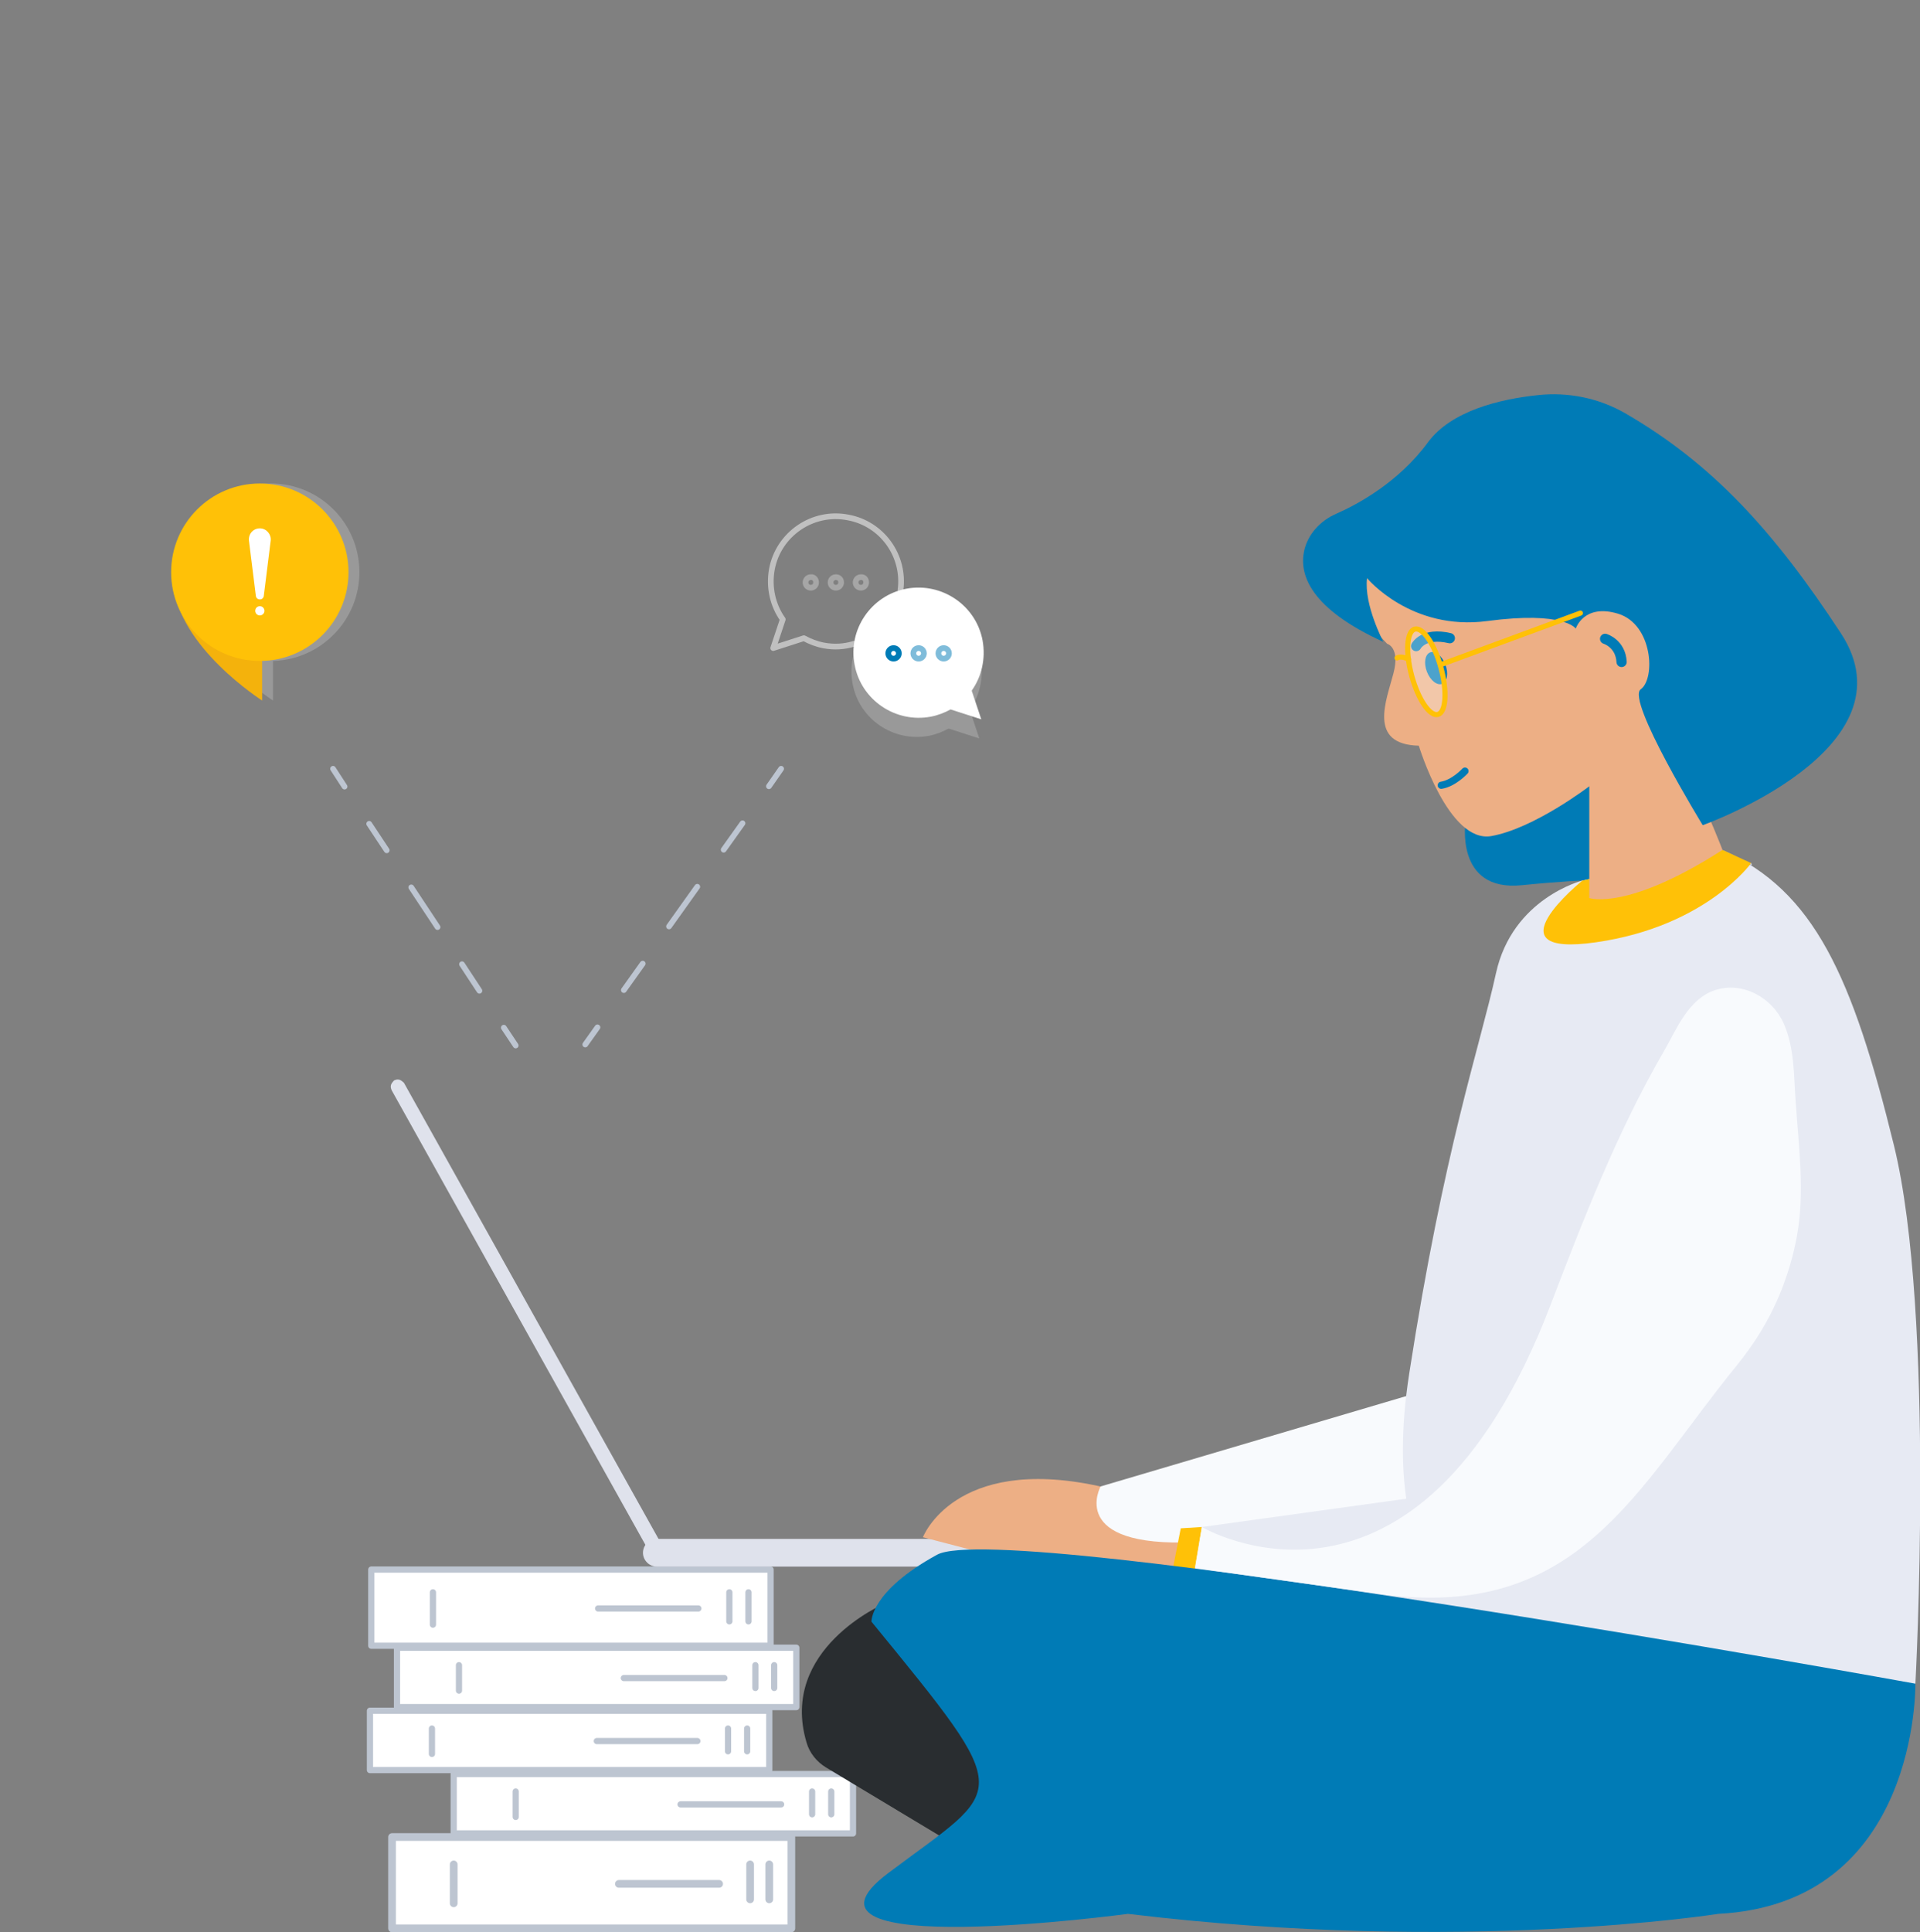 <?xml version="1.0" encoding="utf-8"?>
<!-- Generator: Adobe Illustrator 23.0.3, SVG Export Plug-In . SVG Version: 6.00 Build 0)  -->
<svg xmlns="http://www.w3.org/2000/svg" xmlns:xlink="http://www.w3.org/1999/xlink" x="0px" y="0px"
	 viewBox="0 0 582.3 585.8" style="enable-background:new 0 0 582.3 585.8;" xml:space="preserve">
<rect x="0" y="0" width="582.3" height="585.8" fill="#808080" stroke="none"/>
<style type="text/css">
	.knowledgebase-community-2-0{fill:#FFFFFF;stroke:#BDC5D1;stroke-width:1.884;stroke-linecap:round;stroke-linejoin:round;stroke-miterlimit:10;}
	.knowledgebase-community-2-1{fill:none;stroke:#BDC5D1;stroke-width:1.884;stroke-linecap:round;stroke-linejoin:round;stroke-miterlimit:10;}
	.knowledgebase-community-2-2{fill:#FFFFFF;stroke:#BDC5D1;stroke-width:2.338;stroke-linecap:round;stroke-linejoin:round;stroke-miterlimit:10;}
	.knowledgebase-community-2-3{fill:none;stroke:#BDC5D1;stroke-width:2.338;stroke-linecap:round;stroke-linejoin:round;stroke-miterlimit:10;}
	.knowledgebase-community-2-4{fill:#007bb6;}
	.knowledgebase-community-2-5{fill:#DFE2EC;}
	.knowledgebase-community-2-6{fill:#EDAF85;}
	.knowledgebase-community-2-7{fill:#F8FAFD;}
	.knowledgebase-community-2-8{fill:#E7EAF3;}
	.knowledgebase-community-2-9{fill:#FFC107;}
	.knowledgebase-community-2-10{fill:none;stroke:#007bb6;stroke-width:3.109;stroke-linecap:round;stroke-linejoin:round;stroke-miterlimit:10;}
	.knowledgebase-community-2-11{fill:none;stroke:#007bb6;stroke-width:2.175;stroke-linecap:round;stroke-linejoin:round;stroke-miterlimit:10;}
	.knowledgebase-community-2-12{fill:#292D30;}
	.knowledgebase-community-2-13{fill:#FFFFFF;fill-opacity:0.3;stroke:#FFC107;stroke-width:1.555;stroke-linecap:round;stroke-linejoin:round;stroke-miterlimit:10;}
	.knowledgebase-community-2-14{fill:none;stroke:#FFC107;stroke-width:1.555;stroke-linecap:round;stroke-linejoin:round;stroke-miterlimit:10;}
	.knowledgebase-community-2-15{opacity:0.3;fill:none;stroke:#FFFFFF;stroke-width:1.73;stroke-linecap:round;stroke-linejoin:round;stroke-miterlimit:10;}
	.knowledgebase-community-2-16{opacity:0.5;fill:none;stroke:#BDC5D1;stroke-width:1.73;stroke-linecap:round;stroke-linejoin:round;stroke-miterlimit:10;}
	.knowledgebase-community-2-17{opacity:0.5;fill:none;stroke:#FFFFFF;stroke-width:1.73;stroke-linecap:round;stroke-linejoin:round;stroke-miterlimit:10;}
	.knowledgebase-community-2-18{opacity:0.2;fill:#FFFFFF;}
	.knowledgebase-community-2-19{fill:#FFFFFF;}
	.knowledgebase-community-2-20{opacity:0.5;fill:none;stroke:#007bb6;stroke-width:1.73;stroke-linecap:round;stroke-linejoin:round;stroke-miterlimit:10;}
	.knowledgebase-community-2-21{fill:none;stroke:#007bb6;stroke-width:1.73;stroke-linecap:round;stroke-linejoin:round;stroke-miterlimit:10;}
	.knowledgebase-community-2-22{fill:#F4B20C;}
	.knowledgebase-community-2-23{fill:none;stroke:#BDC5D1;stroke-width:1.729;stroke-linecap:round;stroke-miterlimit:10;}
	.knowledgebase-community-2-24{fill:none;stroke:#BDC5D1;stroke-width:1.729;stroke-linecap:round;stroke-miterlimit:10;stroke-dasharray:9.849,13.789;}
	.knowledgebase-community-2-25{fill:none;stroke:#BDC5D1;stroke-width:1.729;stroke-linecap:round;stroke-miterlimit:10;stroke-dasharray:14.773,13.789,9.849,13.789;}
	.knowledgebase-community-2-26{fill:none;stroke:#BDC5D1;stroke-width:1.729;stroke-linecap:round;stroke-miterlimit:10;stroke-dasharray:9.629,13.481;}
	.knowledgebase-community-2-27{fill:none;stroke:#BDC5D1;stroke-width:1.729;stroke-linecap:round;stroke-miterlimit:10;stroke-dasharray:14.444,13.481,9.629,13.481;}
</style>
<g>
	<rect x="120.4" y="499.6" class="knowledgebase-community-2-0" width="121.1" height="18"/>
	<line class="knowledgebase-community-2-1" x1="139.2" y1="504.9" x2="139.2" y2="512.6"/>
	<line class="knowledgebase-community-2-1" x1="229.1" y1="504.9" x2="229.1" y2="511.8"/>
	<line class="knowledgebase-community-2-1" x1="234.8" y1="504.9" x2="234.8" y2="511.8"/>
	<line class="knowledgebase-community-2-1" x1="189.2" y1="508.8" x2="219.7" y2="508.8"/>
</g>
<g>
	<rect x="112.6" y="475.9" class="knowledgebase-community-2-0" width="121.1" height="23.1"/>
	<line class="knowledgebase-community-2-1" x1="131.3" y1="482.8" x2="131.3" y2="492.6"/>
	<line class="knowledgebase-community-2-1" x1="221.2" y1="482.8" x2="221.2" y2="491.6"/>
	<line class="knowledgebase-community-2-1" x1="227" y1="482.8" x2="227" y2="491.6"/>
	<line class="knowledgebase-community-2-1" x1="181.4" y1="487.7" x2="211.8" y2="487.7"/>
</g>
<g>
	<rect x="118.9" y="557" class="knowledgebase-community-2-2" width="121.1" height="27.7"/>
	<line class="knowledgebase-community-2-3" x1="137.6" y1="565.3" x2="137.6" y2="577.1"/>
	<line class="knowledgebase-community-2-3" x1="227.5" y1="565.3" x2="227.5" y2="575.9"/>
	<line class="knowledgebase-community-2-3" x1="233.3" y1="565.3" x2="233.3" y2="575.9"/>
	<line class="knowledgebase-community-2-3" x1="187.7" y1="571.2" x2="218.1" y2="571.2"/>
</g>
<g>
	<rect x="137.6" y="537.9" class="knowledgebase-community-2-0" width="121.1" height="18"/>
	<line class="knowledgebase-community-2-1" x1="156.4" y1="543.2" x2="156.4" y2="550.9"/>
	<line class="knowledgebase-community-2-1" x1="246.3" y1="543.2" x2="246.3" y2="550.1"/>
	<line class="knowledgebase-community-2-1" x1="252.1" y1="543.2" x2="252.1" y2="550.1"/>
	<line class="knowledgebase-community-2-1" x1="206.4" y1="547.1" x2="236.9" y2="547.1"/>
</g>
<g>
	<rect x="112.2" y="518.7" class="knowledgebase-community-2-0" width="121.1" height="18"/>
	<line class="knowledgebase-community-2-1" x1="131" y1="524.1" x2="131" y2="531.8"/>
	<line class="knowledgebase-community-2-1" x1="220.8" y1="524.1" x2="220.8" y2="531"/>
	<line class="knowledgebase-community-2-1" x1="226.6" y1="524.1" x2="226.6" y2="531"/>
	<line class="knowledgebase-community-2-1" x1="181" y1="527.9" x2="211.5" y2="527.9"/>
</g>
<path class="knowledgebase-community-2-4" d="M444.5,248.8c0,0-3.5,21.7,17.1,19.6c20.5-2.1,34.7-1.9,34.7-1.9l-5.2-41.8L444.5,248.8z"/>
<path class="knowledgebase-community-2-5" d="M201,471.9L201,471.9c-1.5,0.7-3,0.7-3.7-0.7l-78.5-140.6c-0.7-1.5,0-2.2,0.7-3l0,0c1.5-0.7,2.2,0,3,0.7
	L201,468.9C202.5,469.7,201.7,471.2,201,471.9z"/>
<path class="knowledgebase-community-2-5" d="M366.3,475H199.2c-2.3,0-4.2-1.9-4.2-4.2l0,0c0-2.3,1.9-4.2,4.2-4.2h167.1c2.3,0,4.2,1.9,4.2,4.2l0,0
	C370.5,473.2,368.6,475,366.3,475z"/>
<path class="knowledgebase-community-2-6" d="M279.9,466.1c0,0,9.5-24.8,52.9-15.6c43.4,9.2,25.3,24.5,25.3,24.5l-64-5.2L279.9,466.1z"/>
<path class="knowledgebase-community-2-7" d="M436.3,420.4l-102.5,30.3c0,0-10.3,18.6,28.5,16.9s82.5-19.1,82.5-19.1L436.3,420.4z"/>
<path class="knowledgebase-community-2-8" d="M479.9,267c0,0-21.2,5.3-26.2,28.1c-5,22.8-15.7,52.9-26.3,121.3s26.2,79.2,26.2,79.2s52.1,17.3,78.8,15
	c26.6-2.3,48.5,0,48.5,0s6.1-111.9-6.5-163.3s-24.2-77.1-51.9-89.5L479.9,267z"/>
<path class="knowledgebase-community-2-9" d="M479.9,267c0,0-29.1,23.5,4.2,18.7c33.3-4.8,47-24,47-24l-8.7-4L479.9,267z"/>
<path class="knowledgebase-community-2-6" d="M420.7,195.2c0,0,4,1,1.9,9c-2.1,8.1-7.9,21.5,7.7,21.9c0,0,9,29.7,22,27.4s29.7-15.1,29.7-15.1v33.9
	c0,0,11.5,4,40.4-14.6c0,0-14.4-37.7-25.1-44.9l12.8-14.7l-23.7-30.2H411C411,167.9,406.9,181.1,420.7,195.2z"/>
<path class="knowledgebase-community-2-4" d="M414.6,175.3c0,0,13.3,16.1,36.5,13c23.3-3.1,26.8,2.3,26.8,2.3s2.4-7.7,12.9-4.5c10.5,3.3,11.3,19.7,6.8,22.9
	c-4.5,3.2,18.8,41.2,18.8,41.2s64.9-23.1,41.9-58.2c-20.2-30.8-38.8-51.3-65.4-66.7c-8-4.6-17.3-6.5-26.5-5.5
	c-11.4,1.2-26.3,4.7-33.4,14.4c-8.9,12.1-21.4,18.8-27.8,21.6c-4.8,2.1-8.6,6.2-9.7,11.3c-1.5,7.2,1.9,17.4,24,27.5
	C419.6,194.6,413.6,183.4,414.6,175.3z"/>
<path class="knowledgebase-community-2-10" d="M429.5,195.9c0,0,2.2-4.3,10.2-2.4"/>
<path class="knowledgebase-community-2-11" d="M444.3,233.8c0,0-3.4,3.7-7.2,4.3"/>
<ellipse transform="matrix(0.934 -0.357 0.357 0.934 -43.665 168.767)" class="knowledgebase-community-2-4" cx="435.6" cy="202.7" rx="3" ry="5.1"/>
<polygon class="knowledgebase-community-2-8" points="364.5,463 360.9,485 359.9,491.4 465.4,499.1 469.3,448.5 "/>
<path class="knowledgebase-community-2-12" d="M268.1,486.3c0,0-31.9,13.7-23.5,42c0.9,3.2,3.1,5.9,5.9,7.6l38.1,22.9l20.3-31L268.1,486.3z"/>
<polygon class="knowledgebase-community-2-9" points="354,484.3 358.1,463.4 364.5,463 360.9,485 "/>
<path class="knowledgebase-community-2-4" d="M580.9,510.5c0,0,1.2,66.7-59.8,69.8c0,0-77.4,12.3-179,0c0,0-108.5,14.6-72.8-12.3c35.7-26.9,39.5-21.9-5-76.3
	c0,0-0.4-9.2,19.9-20.3C304.6,460.3,580.9,510.5,580.9,510.5z"/>
<path class="knowledgebase-community-2-7" d="M364.5,463c0,0,65.2,38.6,105.7-67.2c10-26.1,20.3-52.7,34.4-77c3.9-6.8,7.5-16,15.6-18.6
	c8.4-2.7,17.3,2.3,20.8,10.2c3.3,7.4,3,15.9,3.6,23.8c0.9,13.5,2.8,27,0.4,40.4c-2.2,12.3-7.1,24.1-14.4,34.3
	c-1.2,1.7-2.4,3.3-3.7,4.9c-30.7,37.6-48.1,77.9-108.5,69.5s-56-7.9-56-7.9L364.5,463z"/>
<polygon class="knowledgebase-community-2-8" points="531.1,261.6 531.3,262.4 530.8,262.1 "/>
<path class="knowledgebase-community-2-10" d="M486.8,193.7c0,0,4.7,1.4,5,7"/>
<ellipse transform="matrix(0.965 -0.262 0.262 0.965 -38.275 120.366)" class="knowledgebase-community-2-13" cx="432.6" cy="203.8" rx="4.6" ry="13.4"/>
<line class="knowledgebase-community-2-14" x1="437" y1="201.5" x2="479.3" y2="185.9"/>
<path class="knowledgebase-community-2-14" d="M427.2,199.9c0,0-2.1-1.2-3.5-0.4"/>
<path class="knowledgebase-community-2-15" d="M247.5,176.6c0,0.9-0.7,1.6-1.6,1.6s-1.6-0.7-1.6-1.6c0-0.9,0.7-1.6,1.6-1.6
	C246.8,174.9,247.5,175.6,247.5,176.6z"/>
<path class="knowledgebase-community-2-15" d="M255.1,176.6c0,0.9-0.7,1.6-1.6,1.6s-1.6-0.7-1.6-1.6c0-0.9,0.7-1.6,1.6-1.6
	C254.4,175,255.1,175.6,255.1,176.6z"/>
<path class="knowledgebase-community-2-15" d="M262.7,176.6c0,0.9-0.7,1.6-1.6,1.6c-0.9,0-1.6-0.7-1.6-1.6c0-0.9,0.7-1.6,1.6-1.6
	C262,174.9,262.7,175.6,262.7,176.6z"/>
<path class="knowledgebase-community-2-16" d="M292.5,190.7c0.5,0.8,0.8,1.7,1.1,2.6"/>
<path class="knowledgebase-community-2-16" d="M275.7,182.8c5.6-1,11.1,1,14.6,5"/>
<path class="knowledgebase-community-2-17" d="M273.1,178.9c1.4-10.3-5.5-20.1-15.9-22c-10.7-2.1-21.1,5-23.1,15.7c-1,5.5,0.3,11,3.3,15.2l-2.9,8.7l9.3-3
	c1.8,1,3.9,1.8,6,2.2c3.2,0.6,6.3,0.4,9.2-0.5"/>
<path class="knowledgebase-community-2-18" d="M274.3,184.3c10.7-2,21.1,5,23.1,15.7c1,5.5-0.3,11-3.3,15.2l2.9,8.7l-9.3-3c-1.8,1-3.9,1.8-6,2.2
	c-10.7,2-21.1-5-23.1-15.7C256.5,196.7,263.6,186.4,274.3,184.3z"/>
<path class="knowledgebase-community-2-19" d="M274.9,178.5c10.7-2,21.1,5,23.1,15.7c1,5.5-0.3,11-3.3,15.2l2.9,8.7l-9.3-3c-1.8,1-3.9,1.8-6,2.2
	c-10.7,2-21.1-5-23.1-15.7C257.1,190.9,264.2,180.5,274.9,178.5z"/>
<circle class="knowledgebase-community-2-20" cx="286.2" cy="198.1" r="1.6"/>
<circle class="knowledgebase-community-2-20" cx="278.6" cy="198.1" r="1.6"/>
<circle class="knowledgebase-community-2-21" cx="271" cy="198.1" r="1.6"/>
<path class="knowledgebase-community-2-18" d="M109,173.5c0-14.9-12-26.9-26.9-26.9s-26.9,12-26.9,26.9c0,4.6,1.1,8.9,3.2,12.7c6.7,14.9,24.4,26.2,24.4,26.2
	v-10.5v-1.5C97.3,200,109,188.1,109,173.5z"/>
<path class="knowledgebase-community-2-22" d="M79.5,201.9v10.5c0,0-25.8-16.4-26.9-35.8h26.9V201.9z"/>
<circle class="knowledgebase-community-2-9" cx="78.8" cy="173.5" r="26.9"/>
<path class="knowledgebase-community-2-19" d="M78.8,160.2L78.8,160.2c-2,0-3.5,1.7-3.3,3.7l2.1,16.8c0.2,1.4,2.2,1.4,2.4,0l2.1-16.8
	C82.3,162,80.8,160.2,78.8,160.2L78.8,160.2z"/>
<circle class="knowledgebase-community-2-19" cx="78.8" cy="185.2" r="1.4"/>
<g>
	<g>
		<line class="knowledgebase-community-2-23" x1="177.5" y1="316.7" x2="181.2" y2="311.5"/>
		<line class="knowledgebase-community-2-24" x1="189.2" y1="300.2" x2="198.9" y2="286.6"/>
		<line class="knowledgebase-community-2-25" x1="202.9" y1="280.9" x2="229.2" y2="244"/>
		<line class="knowledgebase-community-2-23" x1="233.2" y1="238.4" x2="236.9" y2="233.1"/>
	</g>
</g>
<g>
	<g>
		<line class="knowledgebase-community-2-23" x1="156.4" y1="317" x2="152.8" y2="311.6"/>
		<line class="knowledgebase-community-2-26" x1="145.4" y1="300.4" x2="136.4" y2="286.7"/>
		<line class="knowledgebase-community-2-27" x1="132.7" y1="281.1" x2="108.2" y2="244.1"/>
		<line class="knowledgebase-community-2-23" x1="104.5" y1="238.5" x2="101" y2="233.1"/>
	</g>
</g>
</svg>

